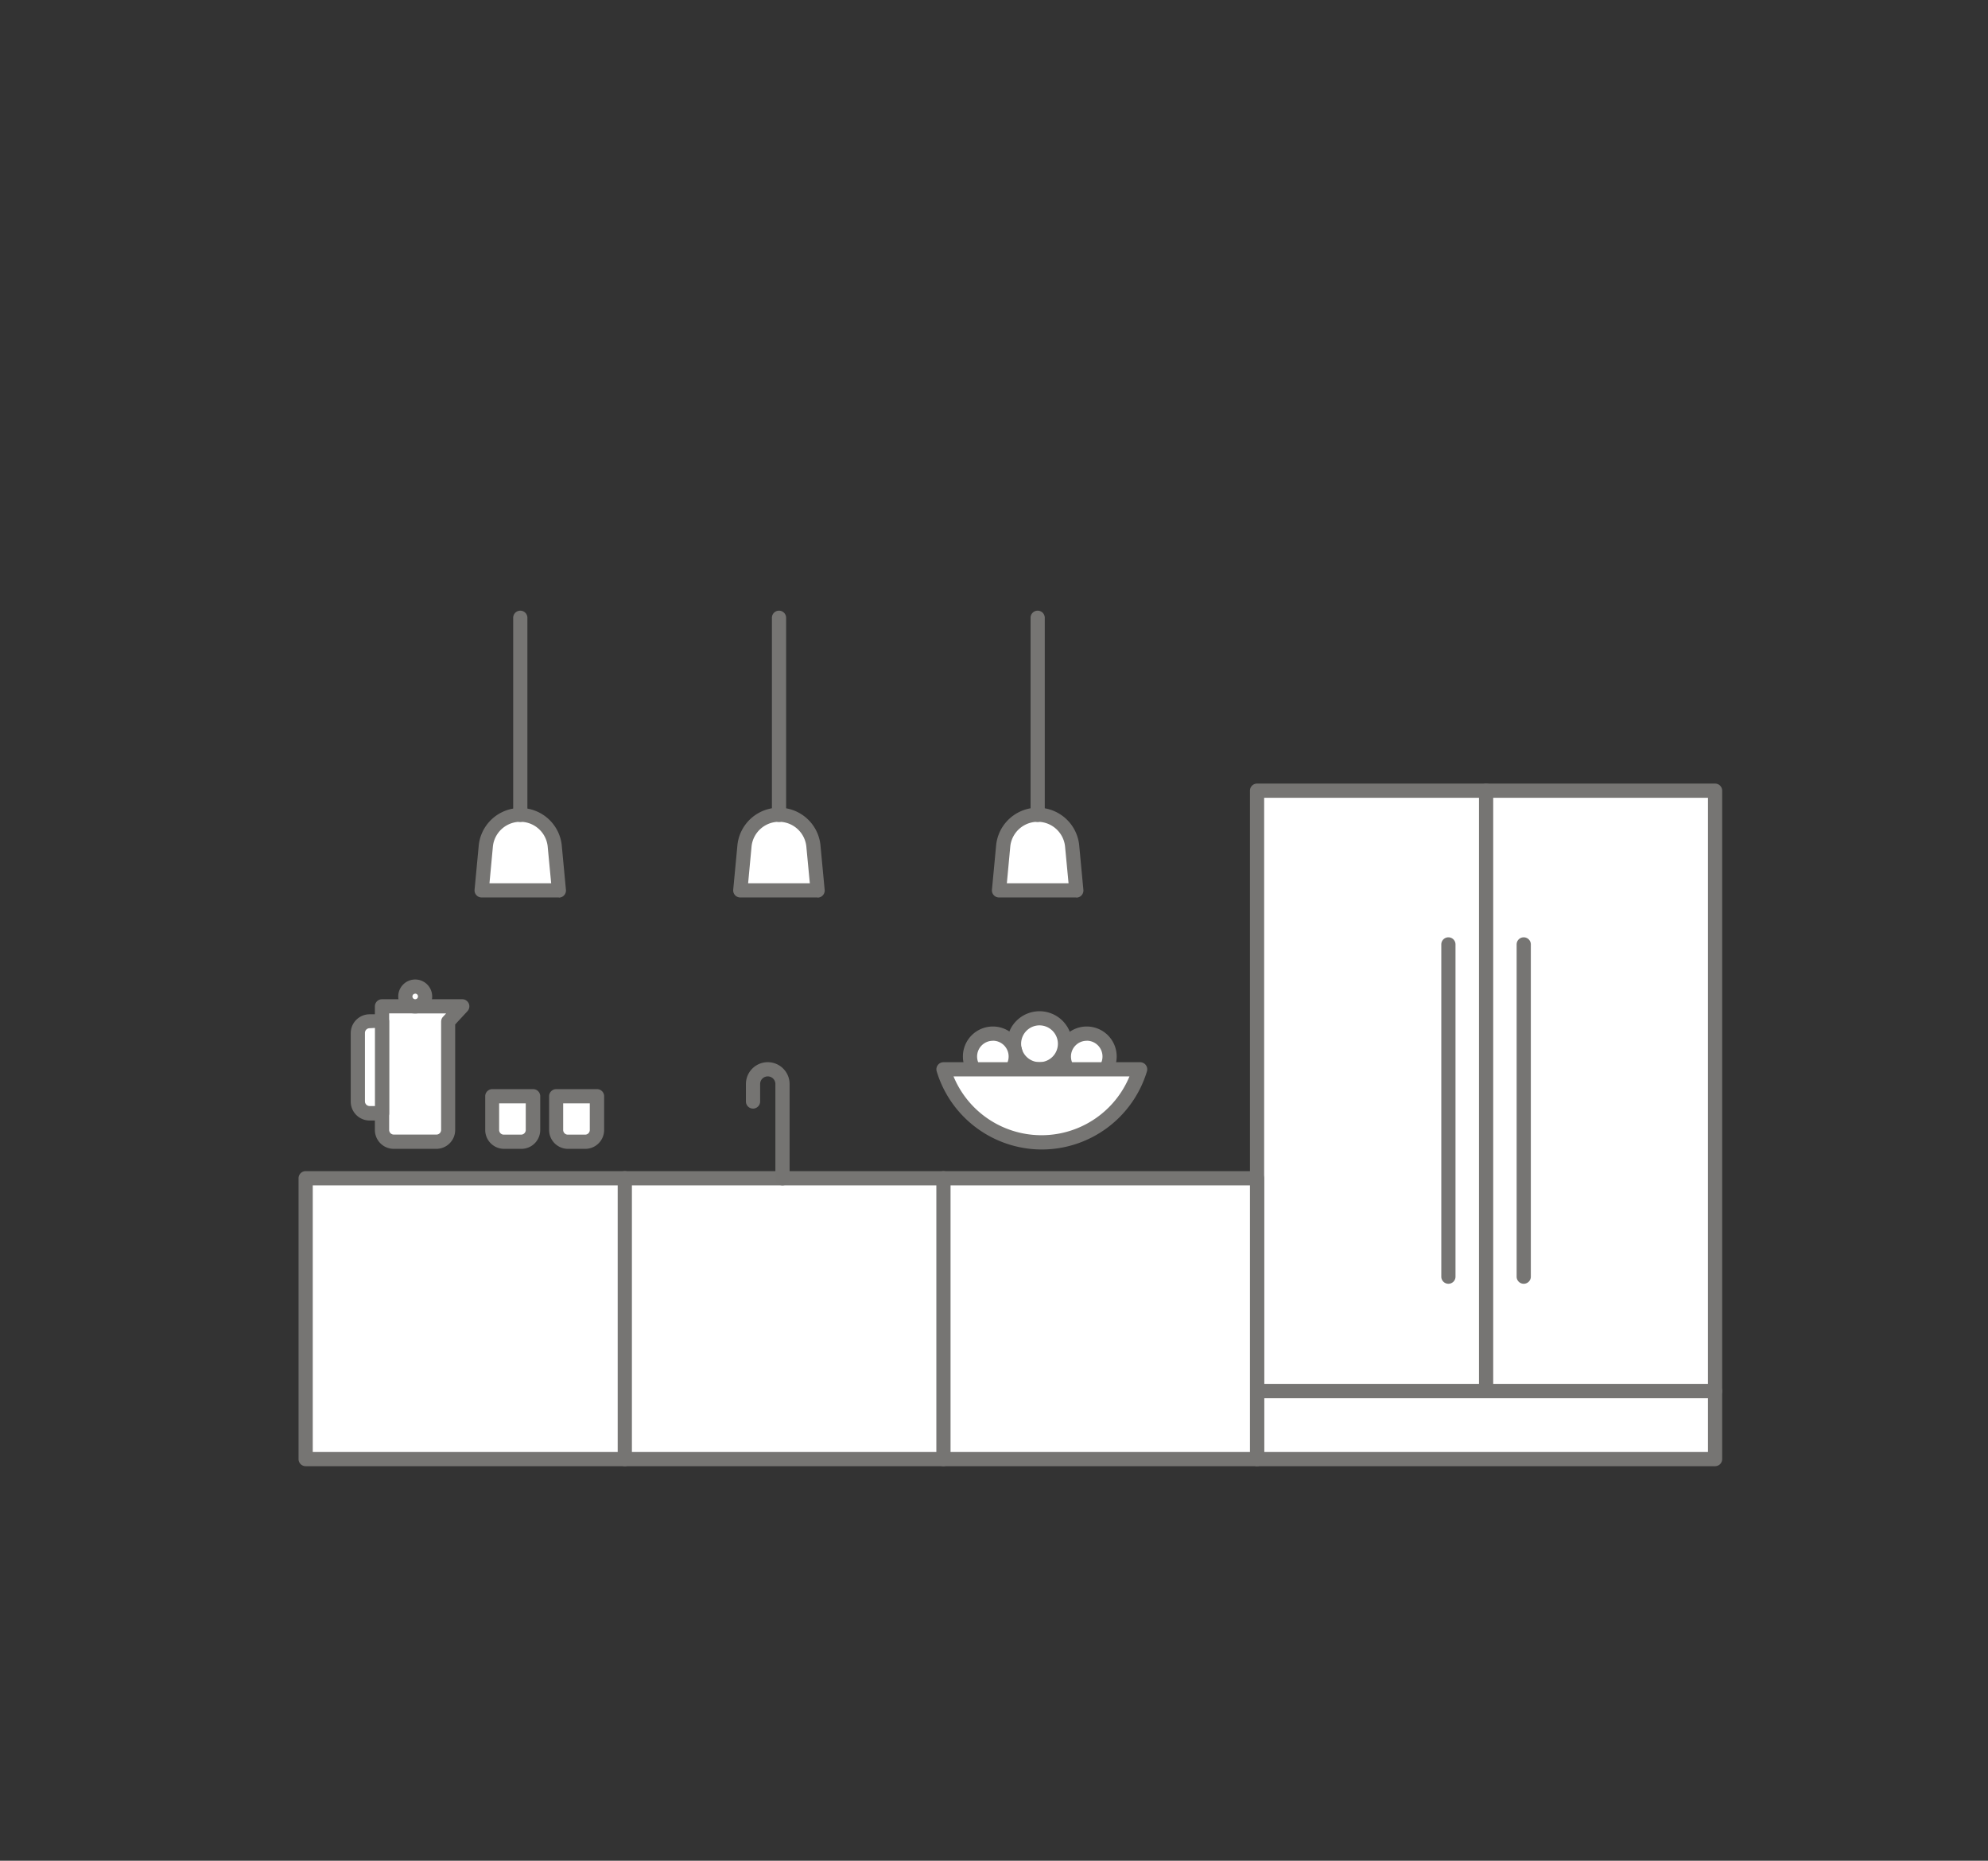 <svg xmlns="http://www.w3.org/2000/svg" viewBox="0 0 280 262.04"><rect x="0" y="0" width="280" height="262.04" fill="#333333" stroke="none"/><defs><style>.cls-1{fill:#fff;}.cls-2{fill:#767573;}.cls-3{fill:#757472;}</style></defs><title>Room_</title><g id="ON_WHITE_OFF" data-name="ON WHITE / OFF"><rect class="cls-1" x="177.05" y="111.35" width="64.51" height="84.55"/><path class="cls-2" d="M241.56,196.91H177.05a1,1,0,0,1-1-1V111.35a1,1,0,0,1,1-1h64.51a1,1,0,0,1,1,1v84.55A1,1,0,0,1,241.56,196.91Zm-63.51-2h62.51V112.35H178.05Z"/><path class="cls-2" d="M209.31,196.91a1,1,0,0,1-1-1V111.35a1,1,0,0,1,2,0v84.55A1,1,0,0,1,209.31,196.91Z"/><rect class="cls-1" x="177.05" y="195.91" width="64.51" height="9.57"/><path class="cls-2" d="M241.56,206.48H177.05a1,1,0,0,1-1-1v-9.57a1,1,0,0,1,1-1h64.51a1,1,0,0,1,1,1v9.57A1,1,0,0,1,241.56,206.48Zm-63.51-2h62.51v-7.57H178.05Z"/><path class="cls-2" d="M204,180.79a1,1,0,0,1-1-1V133a1,1,0,0,1,2,0v46.83A1,1,0,0,1,204,180.79Z"/><path class="cls-2" d="M214.61,180.79a1,1,0,0,1-1-1V133a1,1,0,0,1,2,0v46.83A1,1,0,0,1,214.61,180.79Z"/><rect class="cls-1" x="43.09" y="165.93" width="133.96" height="39.55"/><path class="cls-2" d="M177.05,206.48h-134a1,1,0,0,1-1-1V165.93a1,1,0,0,1,1-1h134a1,1,0,0,1,1,1v39.55A1,1,0,0,1,177.05,206.48Zm-133-2h132V166.93h-132Z"/><path class="cls-1" d="M151.6,125.39H140.71l.6-6.36a4.88,4.88,0,0,1,4.84-4.29h0A4.88,4.88,0,0,1,151,119Z"/><path class="cls-2" d="M151.6,126.39H140.71a1,1,0,0,1-1-1.09l.6-6.36a5.88,5.88,0,0,1,11.68,0l.6,6.38a1,1,0,0,1-1,1.09Zm-9.79-2h8.69l-.5-5.26a3.88,3.88,0,0,0-7.7,0Z"/><path class="cls-1" d="M115.16,125.39H104.27l.6-6.36a4.88,4.88,0,0,1,4.84-4.29h0a4.88,4.88,0,0,1,4.84,4.29Z"/><path class="cls-2" d="M115.16,126.39H104.27a1,1,0,0,1-1-1.09l.6-6.36a5.88,5.88,0,0,1,11.68,0l.6,6.38a1,1,0,0,1-1,1.09Zm-9.79-2h8.69l-.5-5.26a3.88,3.88,0,0,0-7.7,0Z"/><path class="cls-1" d="M78.73,125.39H67.84l.6-6.36a4.88,4.88,0,0,1,4.84-4.29h0A4.88,4.88,0,0,1,78.13,119Z"/><path class="cls-2" d="M78.73,126.39H67.84a1,1,0,0,1-1-1.09l.6-6.36a5.88,5.88,0,0,1,11.67,0l.6,6.38a1,1,0,0,1-1,1.09Zm-9.79-2h8.69l-.5-5.26a3.88,3.88,0,0,0-7.7,0Z"/><path class="cls-2" d="M73.28,115.75a1,1,0,0,1-1-1V87a1,1,0,1,1,2,0v27.71A1,1,0,0,1,73.28,115.75Z"/><path class="cls-2" d="M109.72,115.75a1,1,0,0,1-1-1V87a1,1,0,0,1,2,0v27.71A1,1,0,0,1,109.72,115.75Z"/><path class="cls-2" d="M146.15,115.75a1,1,0,0,1-1-1V87a1,1,0,1,1,2,0v27.71A1,1,0,0,1,146.15,115.75Z"/><circle class="cls-1" cx="146.42" cy="146.99" r="3.59"/><path class="cls-2" d="M146.42,151.59A4.59,4.59,0,1,1,151,147,4.6,4.6,0,0,1,146.42,151.59Zm0-7.19A2.59,2.59,0,1,0,149,147,2.6,2.6,0,0,0,146.42,144.4Z"/><circle class="cls-1" cx="139.84" cy="148.78" r="3.22"/><path class="cls-2" d="M139.84,153a4.22,4.22,0,1,1,4.22-4.22A4.22,4.22,0,0,1,139.84,153Zm0-6.43a2.22,2.22,0,1,0,2.22,2.22A2.22,2.22,0,0,0,139.84,146.56Z"/><circle class="cls-1" cx="153.06" cy="148.78" r="3.22"/><path class="cls-2" d="M153.06,153a4.22,4.22,0,1,1,4.22-4.22A4.22,4.22,0,0,1,153.06,153Zm0-6.43a2.22,2.22,0,1,0,2.22,2.22A2.22,2.22,0,0,0,153.06,146.56Z"/><path class="cls-1" d="M160.49,150.59a14.41,14.41,0,0,1-27.61,0Z"/><path class="cls-2" d="M146.69,161.88a15.49,15.49,0,0,1-14.76-11,1,1,0,0,1,1-1.29h27.61a1,1,0,0,1,1,1.29A15.49,15.49,0,0,1,146.69,161.88Zm-12.39-10.29a13.41,13.41,0,0,0,24.78,0Z"/><path class="cls-1" d="M55.47,160.79h6a1.66,1.66,0,0,0,1.66-1.66V143.88l2-2.16H53.81v17.41A1.66,1.66,0,0,0,55.47,160.79Z"/><path class="cls-2" d="M61.46,161.79h-6a2.66,2.66,0,0,1-2.66-2.66V141.72a1,1,0,0,1,1-1h11.3a1,1,0,0,1,.74,1.68l-1.73,1.87v14.86A2.66,2.66,0,0,1,61.46,161.79Zm-6.65-19.08v16.41a.66.66,0,0,0,.66.66h6a.66.66,0,0,0,.66-.66V143.88a1,1,0,0,1,.26-.68l.44-.48Z"/><circle class="cls-1" cx="58.48" cy="140.33" r="1.39"/><path class="cls-2" d="M58.48,142.72a2.39,2.39,0,1,1,2.39-2.39A2.39,2.39,0,0,1,58.48,142.72Zm0-2.78a.39.39,0,1,0,.39.39A.39.39,0,0,0,58.48,139.93Z"/><path class="cls-1" d="M50.4,143.84h1.75a1.66,1.66,0,0,1,1.66,1.66v9.64a1.66,1.66,0,0,1-1.66,1.66H50.4a0,0,0,0,1,0,0v-13A0,0,0,0,1,50.4,143.84Z" transform="translate(104.21 300.64) rotate(-180)"/><path class="cls-2" d="M53.81,157.8H52.06a2.66,2.66,0,0,1-2.66-2.66V145.5a2.66,2.66,0,0,1,2.66-2.66h1.75a1,1,0,0,1,1,1v13A1,1,0,0,1,53.81,157.8Zm-1.75-13a.66.66,0,0,0-.66.66v9.64a.66.66,0,0,0,.66.66h.75v-11Z"/><path class="cls-1" d="M78.32,154.38h5.75a0,0,0,0,1,0,0v4.75a1.66,1.66,0,0,1-1.66,1.66H80a1.66,1.66,0,0,1-1.66-1.66v-4.75A0,0,0,0,1,78.32,154.38Z"/><path class="cls-2" d="M82.41,161.79H80a2.66,2.66,0,0,1-2.66-2.66v-4.75a1,1,0,0,1,1-1h5.75a1,1,0,0,1,1,1v4.75A2.66,2.66,0,0,1,82.41,161.79Zm-3.09-6.41v3.75a.66.66,0,0,0,.66.66h2.43a.66.66,0,0,0,.66-.66v-3.75Z"/><path class="cls-1" d="M69.3,154.38h5.75a0,0,0,0,1,0,0v4.75a1.66,1.66,0,0,1-1.66,1.66H71a1.66,1.66,0,0,1-1.66-1.66v-4.75A0,0,0,0,1,69.3,154.38Z"/><path class="cls-2" d="M73.39,161.79H71a2.66,2.66,0,0,1-2.66-2.66v-4.75a1,1,0,0,1,1-1h5.75a1,1,0,0,1,1,1v4.75A2.66,2.66,0,0,1,73.39,161.79Zm-3.09-6.41v3.75a.66.66,0,0,0,.66.66h2.43a.66.66,0,0,0,.66-.66v-3.75Z"/><path class="cls-2" d="M132.88,206.48a1,1,0,0,1-1-1V165.93a1,1,0,0,1,2,0v39.55A1,1,0,0,1,132.88,206.48Z"/><path class="cls-2" d="M88,206.48a1,1,0,0,1-1-1V165.93a1,1,0,0,1,2,0v39.55A1,1,0,0,1,88,206.48Z"/><path class="cls-3" d="M110.21,166.93a1,1,0,0,1-1-1V152.66a1.07,1.07,0,1,0-2.15,0v2.46a1,1,0,0,1-2,0v-2.46a3.07,3.07,0,1,1,6.15,0v13.27A1,1,0,0,1,110.21,166.93Z"/></g></svg>